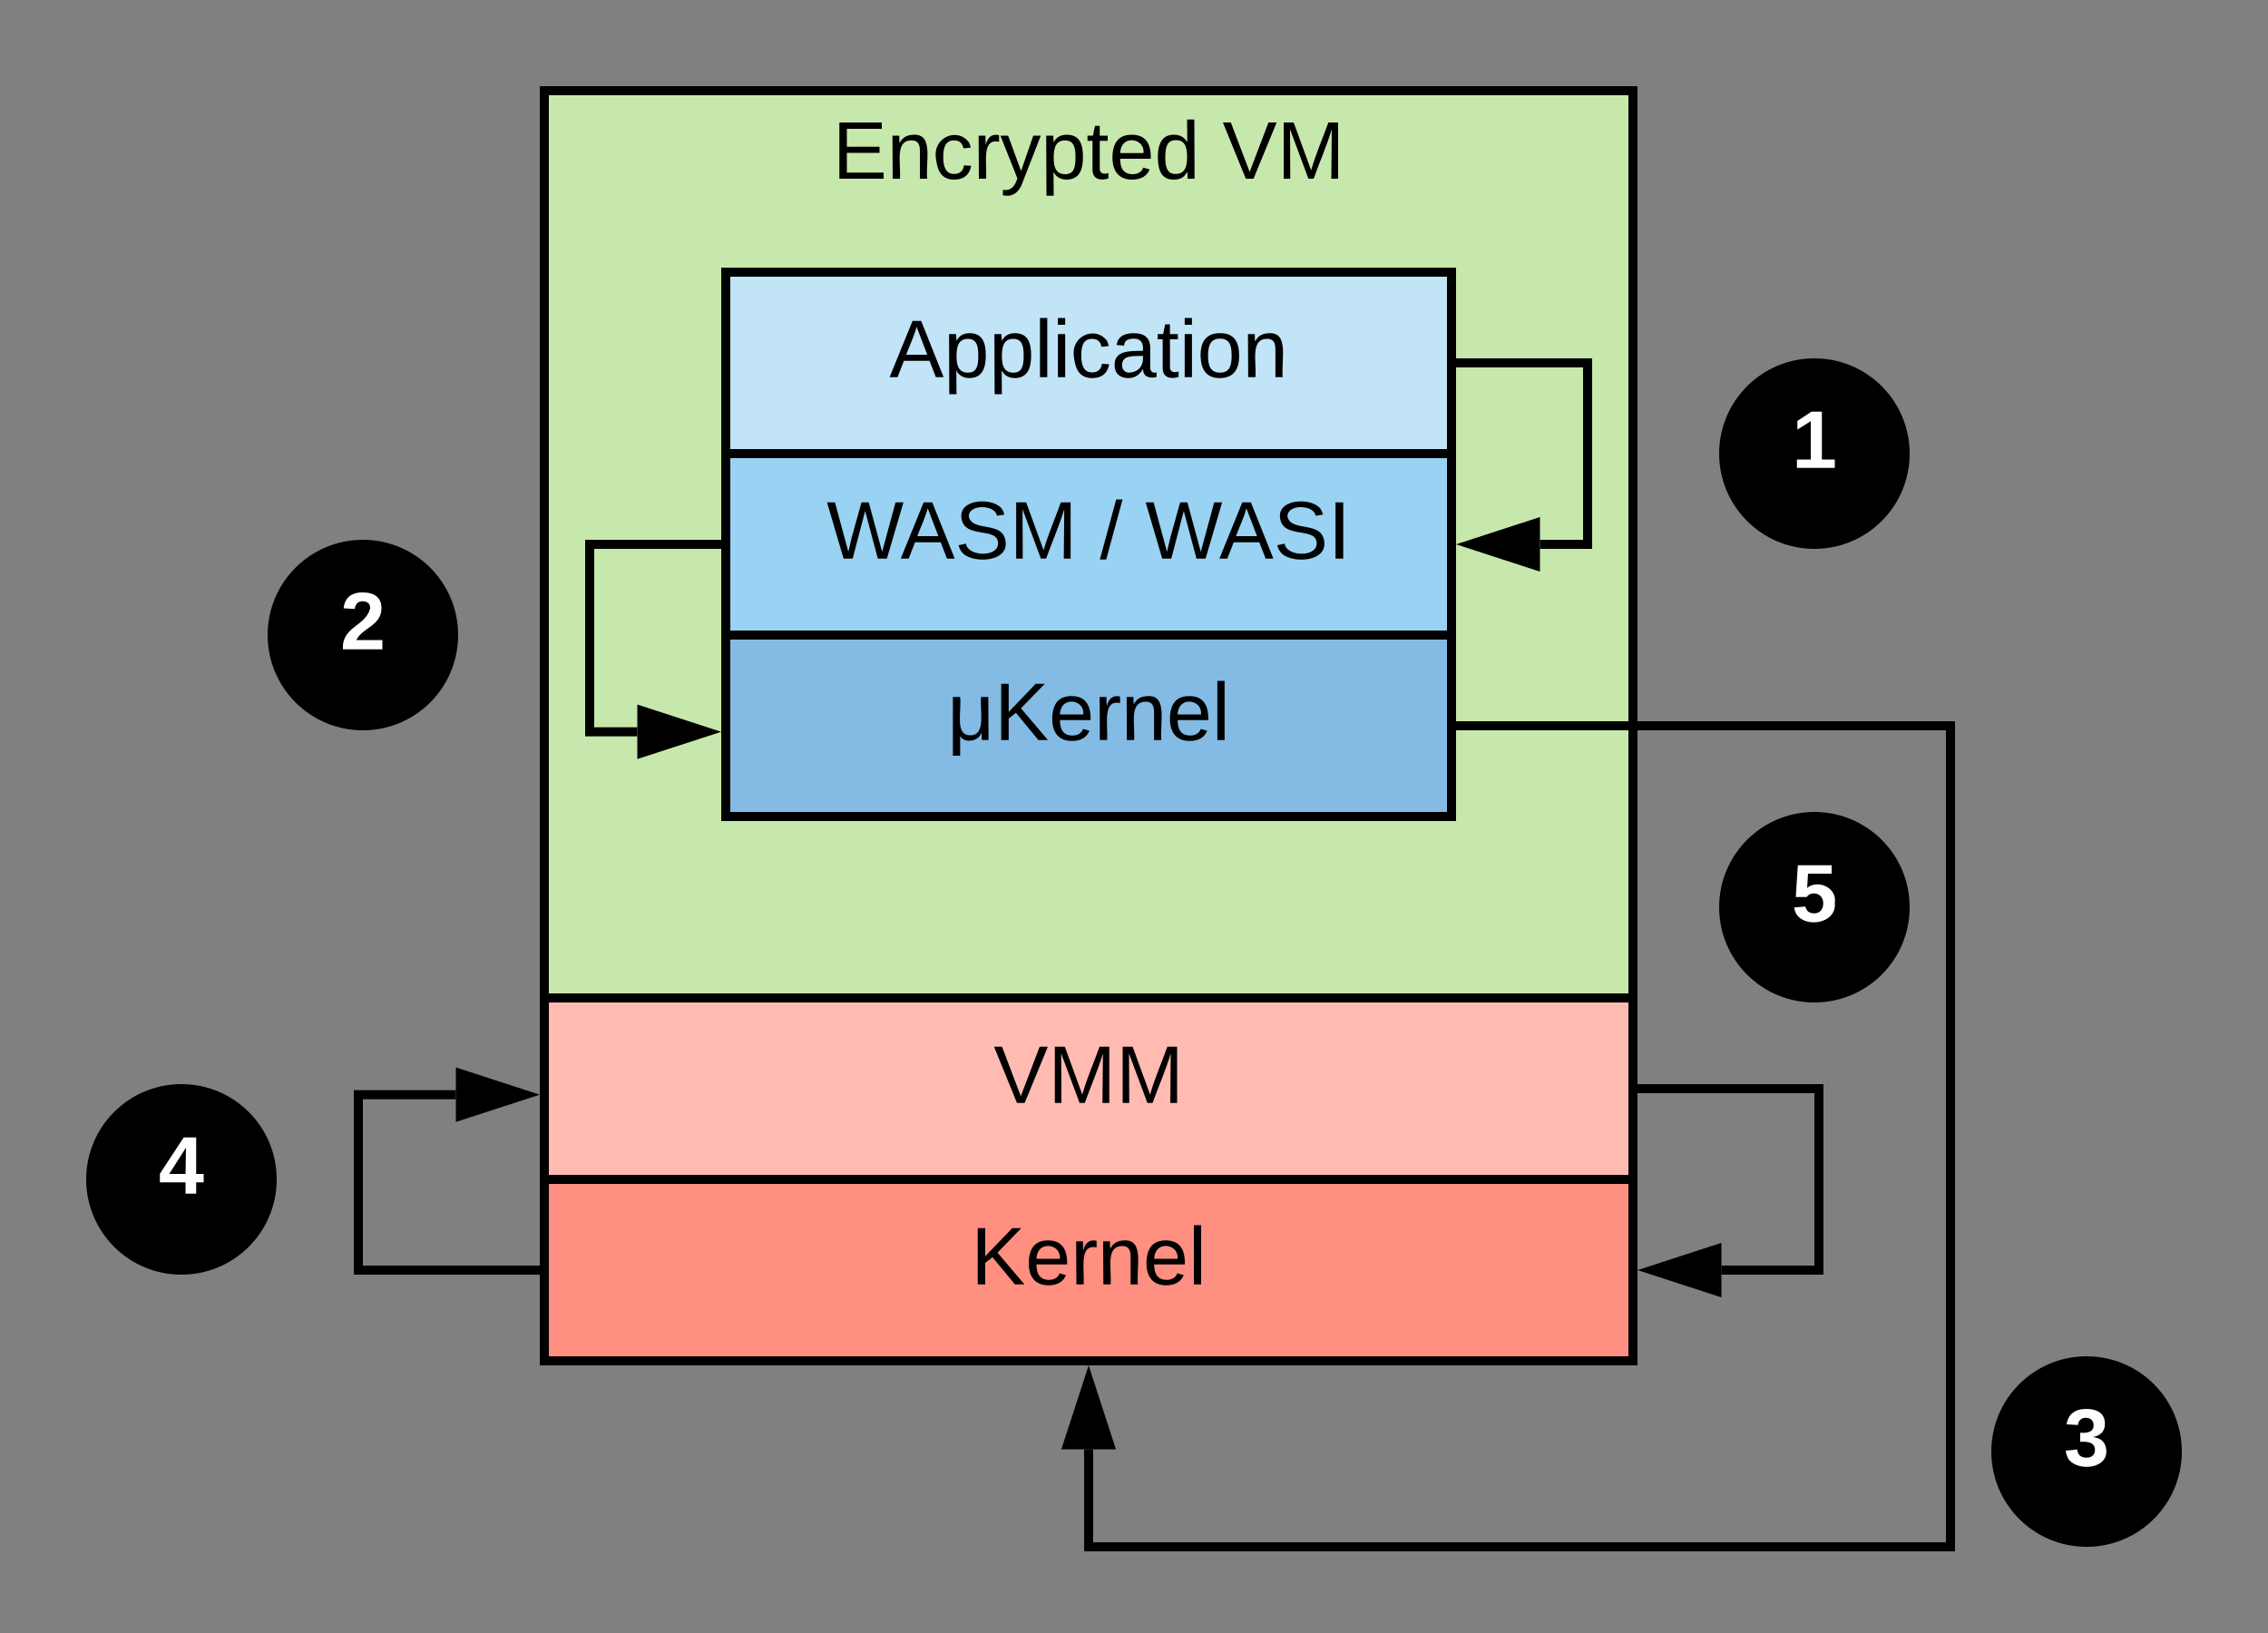 <svg xmlns="http://www.w3.org/2000/svg" xmlns:xlink="http://www.w3.org/1999/xlink" xmlns:lucid="lucid" width="500" height="360"><rect width="100%" height="100%" fill="#808080" stroke="none"/><g transform="translate(-520 -420)" lucid:page-tab-id="0_0"><path d="M640 680h240v40H640z" stroke="#000" stroke-width="2" fill="#ff8f80"/><use xlink:href="#a" transform="matrix(1,0,0,1,645,685) translate(89.05 18.15)"/><path d="M640 640h240v40H640z" stroke="#000" stroke-width="2" fill="#ffbbb1"/><use xlink:href="#b" transform="matrix(1,0,0,1,645,645) translate(94.05 18.15)"/><path d="M640 440h240v200H640z" stroke="#000" stroke-width="2" fill="#c7e8ac"/><use xlink:href="#c" transform="matrix(1,0,0,1,645,445) translate(58.55 14.4)"/><use xlink:href="#d" transform="matrix(1,0,0,1,645,445) translate(144.5 14.4)"/><path d="M680 560h160v40H680z" stroke="#000" stroke-width="2" fill="#83bbe5"/><use xlink:href="#e" transform="matrix(1,0,0,1,685,565) translate(43.875 18.15)"/><path d="M680 520h160v40H680z" stroke="#000" stroke-width="2" fill="#99d2f2"/><use xlink:href="#f" transform="matrix(1,0,0,1,685,525) translate(17.225 18.15)"/><use xlink:href="#g" transform="matrix(1,0,0,1,685,525) translate(77.475 18.15)"/><use xlink:href="#h" transform="matrix(1,0,0,1,685,525) translate(87.475 18.15)"/><path d="M678 540h-28v41.33h10.5" stroke="#000" stroke-width="2" fill="none"/><path d="M679 541h-1.03v-2H679z"/><path d="M675.76 581.33l-14.26 4.63v-9.27z" stroke="#000" stroke-width="2"/><path d="M842 580h108v181H760v-21.5" stroke="#000" stroke-width="2" fill="none"/><path d="M842.03 581H841v-2h1.03z"/><path d="M760 724.24l4.64 14.26h-9.28z" stroke="#000" stroke-width="2"/><path d="M638 700h-39v-38.67h21.5" stroke="#000" stroke-width="2" fill="none"/><path d="M639 701h-1.03v-2H639z"/><path d="M635.76 661.33l-14.26 4.63v-9.27z" stroke="#000" stroke-width="2"/><path d="M882 660h39v40h-21.5" stroke="#000" stroke-width="2" fill="none"/><path d="M882.03 661H881v-2h1.03z"/><path d="M884.24 700l14.26-4.64v9.28z" stroke="#000" stroke-width="2"/><path d="M680 480h160v40H680z" stroke="#000" stroke-width="2" fill="#c1e4f7"/><use xlink:href="#i" transform="matrix(1,0,0,1,685,485) translate(31.075 18.15)"/><path d="M842 500h28v40h-10.5" stroke="#000" stroke-width="2" fill="none"/><path d="M842.03 501H841v-2h1.03z"/><path d="M844.24 540l14.26-4.64v9.28zM940 520c0 11.05-8.95 20-20 20s-20-8.95-20-20 8.95-20 20-20 20 8.95 20 20z" stroke="#000" stroke-width="2"/><use xlink:href="#j" transform="matrix(1,0,0,1,905,505) translate(10 18.15)"/><path d="M620 560c0 11.05-8.95 20-20 20s-20-8.95-20-20 8.95-20 20-20 20 8.95 20 20z" stroke="#000" stroke-width="2"/><use xlink:href="#k" transform="matrix(1,0,0,1,585,545) translate(10 18.15)"/><path d="M1000 740c0 11.05-8.95 20-20 20s-20-8.95-20-20 8.95-20 20-20 20 8.95 20 20z" stroke="#000" stroke-width="2"/><use xlink:href="#l" transform="matrix(1,0,0,1,965,725) translate(10 18.15)"/><path d="M580 680c0 11.05-8.95 20-20 20s-20-8.95-20-20 8.95-20 20-20 20 8.95 20 20z" stroke="#000" stroke-width="2"/><use xlink:href="#m" transform="matrix(1,0,0,1,545,665) translate(10 18.15)"/><path d="M940 620c0 11.05-8.95 20-20 20s-20-8.95-20-20 8.95-20 20-20 20 8.95 20 20z" stroke="#000" stroke-width="2"/><g><use xlink:href="#n" transform="matrix(1,0,0,1,905,605) translate(10 18.15)"/></g><defs><path d="M194 0L95-120 63-95V0H30v-248h33v124l119-124h40L117-140 236 0h-42" id="o"/><path d="M100-194c63 0 86 42 84 106H49c0 40 14 67 53 68 26 1 43-12 49-29l28 8c-11 28-37 45-77 45C44 4 14-33 15-96c1-61 26-98 85-98zm52 81c6-60-76-77-97-28-3 7-6 17-6 28h103" id="p"/><path d="M114-163C36-179 61-72 57 0H25l-1-190h30c1 12-1 29 2 39 6-27 23-49 58-41v29" id="q"/><path d="M117-194c89-4 53 116 60 194h-32v-121c0-31-8-49-39-48C34-167 62-67 57 0H25l-1-190h30c1 10-1 24 2 32 11-22 29-35 61-36" id="r"/><path d="M24 0v-261h32V0H24" id="s"/><g id="a"><use transform="matrix(0.05,0,0,0.05,0,0)" xlink:href="#o"/><use transform="matrix(0.05,0,0,0.05,12,0)" xlink:href="#p"/><use transform="matrix(0.05,0,0,0.05,22,0)" xlink:href="#q"/><use transform="matrix(0.05,0,0,0.05,27.95,0)" xlink:href="#r"/><use transform="matrix(0.05,0,0,0.05,37.95,0)" xlink:href="#p"/><use transform="matrix(0.05,0,0,0.05,47.95,0)" xlink:href="#s"/></g><path d="M137 0h-34L2-248h35l83 218 83-218h36" id="t"/><path d="M240 0l2-218c-23 76-54 145-80 218h-23L58-218 59 0H30v-248h44l77 211c21-75 51-140 76-211h43V0h-30" id="u"/><g id="b"><use transform="matrix(0.05,0,0,0.05,0,0)" xlink:href="#t"/><use transform="matrix(0.05,0,0,0.05,12,0)" xlink:href="#u"/><use transform="matrix(0.05,0,0,0.05,26.95,0)" xlink:href="#u"/></g><path d="M30 0v-248h187v28H63v79h144v27H63v87h162V0H30" id="v"/><path d="M96-169c-40 0-48 33-48 73s9 75 48 75c24 0 41-14 43-38l32 2c-6 37-31 61-74 61-59 0-76-41-82-99-10-93 101-131 147-64 4 7 5 14 7 22l-32 3c-4-21-16-35-41-35" id="w"/><path d="M179-190L93 31C79 59 56 82 12 73V49c39 6 53-20 64-50L1-190h34L92-34l54-156h33" id="x"/><path d="M115-194c55 1 70 41 70 98S169 2 115 4C84 4 66-9 55-30l1 105H24l-1-265h31l2 30c10-21 28-34 59-34zm-8 174c40 0 45-34 45-75s-6-73-45-74c-42 0-51 32-51 76 0 43 10 73 51 73" id="y"/><path d="M59-47c-2 24 18 29 38 22v24C64 9 27 4 27-40v-127H5v-23h24l9-43h21v43h35v23H59v120" id="z"/><path d="M85-194c31 0 48 13 60 33l-1-100h32l1 261h-30c-2-10 0-23-3-31C134-8 116 4 85 4 32 4 16-35 15-94c0-66 23-100 70-100zm9 24c-40 0-46 34-46 75 0 40 6 74 45 74 42 0 51-32 51-76 0-42-9-74-50-73" id="A"/><g id="c"><use transform="matrix(0.05,0,0,0.05,0,0)" xlink:href="#v"/><use transform="matrix(0.05,0,0,0.05,12,0)" xlink:href="#r"/><use transform="matrix(0.05,0,0,0.05,22,0)" xlink:href="#w"/><use transform="matrix(0.05,0,0,0.05,31,0)" xlink:href="#q"/><use transform="matrix(0.05,0,0,0.05,36.95,0)" xlink:href="#x"/><use transform="matrix(0.05,0,0,0.05,45.95,0)" xlink:href="#y"/><use transform="matrix(0.05,0,0,0.05,55.95,0)" xlink:href="#z"/><use transform="matrix(0.05,0,0,0.05,60.95,0)" xlink:href="#p"/><use transform="matrix(0.05,0,0,0.05,70.95,0)" xlink:href="#A"/></g><g id="d"><use transform="matrix(0.05,0,0,0.05,0,0)" xlink:href="#t"/><use transform="matrix(0.05,0,0,0.05,12,0)" xlink:href="#u"/></g><path d="M101-21c69 0 42-103 47-169h32l1 190h-29c-2-10 0-24-3-33-7 37-74 51-93 15v87H24v-259h32c7 65-25 169 45 169" id="B"/><g id="e"><use transform="matrix(0.05,0,0,0.05,0,0)" xlink:href="#B"/><use transform="matrix(0.05,0,0,0.05,10.35,0)" xlink:href="#o"/><use transform="matrix(0.05,0,0,0.05,22.35,0)" xlink:href="#p"/><use transform="matrix(0.05,0,0,0.05,32.35,0)" xlink:href="#q"/><use transform="matrix(0.05,0,0,0.05,38.3,0)" xlink:href="#r"/><use transform="matrix(0.05,0,0,0.05,48.3,0)" xlink:href="#p"/><use transform="matrix(0.05,0,0,0.05,58.3,0)" xlink:href="#s"/></g><path d="M266 0h-40l-56-210L115 0H75L2-248h35L96-30l15-64 43-154h32l59 218 59-218h35" id="C"/><path d="M205 0l-28-72H64L36 0H1l101-248h38L239 0h-34zm-38-99l-47-123c-12 45-31 82-46 123h93" id="D"/><path d="M185-189c-5-48-123-54-124 2 14 75 158 14 163 119 3 78-121 87-175 55-17-10-28-26-33-46l33-7c5 56 141 63 141-1 0-78-155-14-162-118-5-82 145-84 179-34 5 7 8 16 11 25" id="E"/><g id="f"><use transform="matrix(0.05,0,0,0.05,0,0)" xlink:href="#C"/><use transform="matrix(0.05,0,0,0.05,16.3,0)" xlink:href="#D"/><use transform="matrix(0.05,0,0,0.05,28.3,0)" xlink:href="#E"/><use transform="matrix(0.05,0,0,0.05,40.3,0)" xlink:href="#u"/></g><path d="M0 4l72-265h28L28 4H0" id="F"/><use transform="matrix(0.05,0,0,0.05,0,0)" xlink:href="#F" id="g"/><path d="M33 0v-248h34V0H33" id="G"/><g id="h"><use transform="matrix(0.05,0,0,0.05,0,0)" xlink:href="#C"/><use transform="matrix(0.05,0,0,0.05,16.3,0)" xlink:href="#D"/><use transform="matrix(0.05,0,0,0.05,28.3,0)" xlink:href="#E"/><use transform="matrix(0.05,0,0,0.05,40.3,0)" xlink:href="#G"/></g><path d="M24-231v-30h32v30H24zM24 0v-190h32V0H24" id="H"/><path d="M141-36C126-15 110 5 73 4 37 3 15-17 15-53c-1-64 63-63 125-63 3-35-9-54-41-54-24 1-41 7-42 31l-33-3c5-37 33-52 76-52 45 0 72 20 72 64v82c-1 20 7 32 28 27v20c-31 9-61-2-59-35zM48-53c0 20 12 33 32 33 41-3 63-29 60-74-43 2-92-5-92 41" id="I"/><path d="M100-194c62-1 85 37 85 99 1 63-27 99-86 99S16-35 15-95c0-66 28-99 85-99zM99-20c44 1 53-31 53-75 0-43-8-75-51-75s-53 32-53 75 10 74 51 75" id="J"/><g id="i"><use transform="matrix(0.05,0,0,0.05,0,0)" xlink:href="#D"/><use transform="matrix(0.05,0,0,0.05,12,0)" xlink:href="#y"/><use transform="matrix(0.05,0,0,0.05,22,0)" xlink:href="#y"/><use transform="matrix(0.05,0,0,0.05,32,0)" xlink:href="#s"/><use transform="matrix(0.05,0,0,0.05,35.95,0)" xlink:href="#H"/><use transform="matrix(0.05,0,0,0.05,39.9,0)" xlink:href="#w"/><use transform="matrix(0.05,0,0,0.05,48.9,0)" xlink:href="#I"/><use transform="matrix(0.05,0,0,0.05,58.9,0)" xlink:href="#z"/><use transform="matrix(0.05,0,0,0.05,63.9,0)" xlink:href="#H"/><use transform="matrix(0.05,0,0,0.05,67.85,0)" xlink:href="#J"/><use transform="matrix(0.05,0,0,0.05,77.85,0)" xlink:href="#r"/></g><path fill="#fff" d="M23 0v-37h61v-169l-59 37v-38l62-41h46v211h57V0H23" id="K"/><use transform="matrix(0.05,0,0,0.05,0,0)" xlink:href="#K" id="j"/><path fill="#fff" d="M182-182c0 78-84 86-111 141h115V0H12c-6-101 99-100 120-180 1-22-12-31-33-32-23 0-32 14-35 34l-49-3c5-45 32-70 84-70 51 0 83 22 83 69" id="L"/><use transform="matrix(0.05,0,0,0.05,0,0)" xlink:href="#L" id="k"/><path fill="#fff" d="M128-127c34 4 56 21 59 58 7 91-148 94-172 28-4-9-6-17-7-26l51-5c1 24 16 35 40 36 23 0 39-12 38-36-1-31-31-36-65-34v-40c32 2 59-3 59-33 0-20-13-33-34-33s-33 13-35 32l-50-3c6-44 37-68 86-68 50 0 83 20 83 66 0 35-22 52-53 58" id="M"/><use transform="matrix(0.05,0,0,0.05,0,0)" xlink:href="#M" id="l"/><path fill="#fff" d="M165-50V0h-47v-50H5v-38l105-160h55v161h33v37h-33zm-47-37l2-116L46-87h72" id="N"/><use transform="matrix(0.05,0,0,0.05,0,0)" xlink:href="#N" id="m"/><path fill="#fff" d="M139-81c0-46-55-55-73-27H18l9-140h149v37H72l-4 63c44-38 133-4 122 66C201 21 21 35 11-62l49-4c5 18 15 30 39 30 26 0 40-18 40-45" id="O"/><use transform="matrix(0.05,0,0,0.05,0,0)" xlink:href="#O" id="n"/></defs></g></svg>